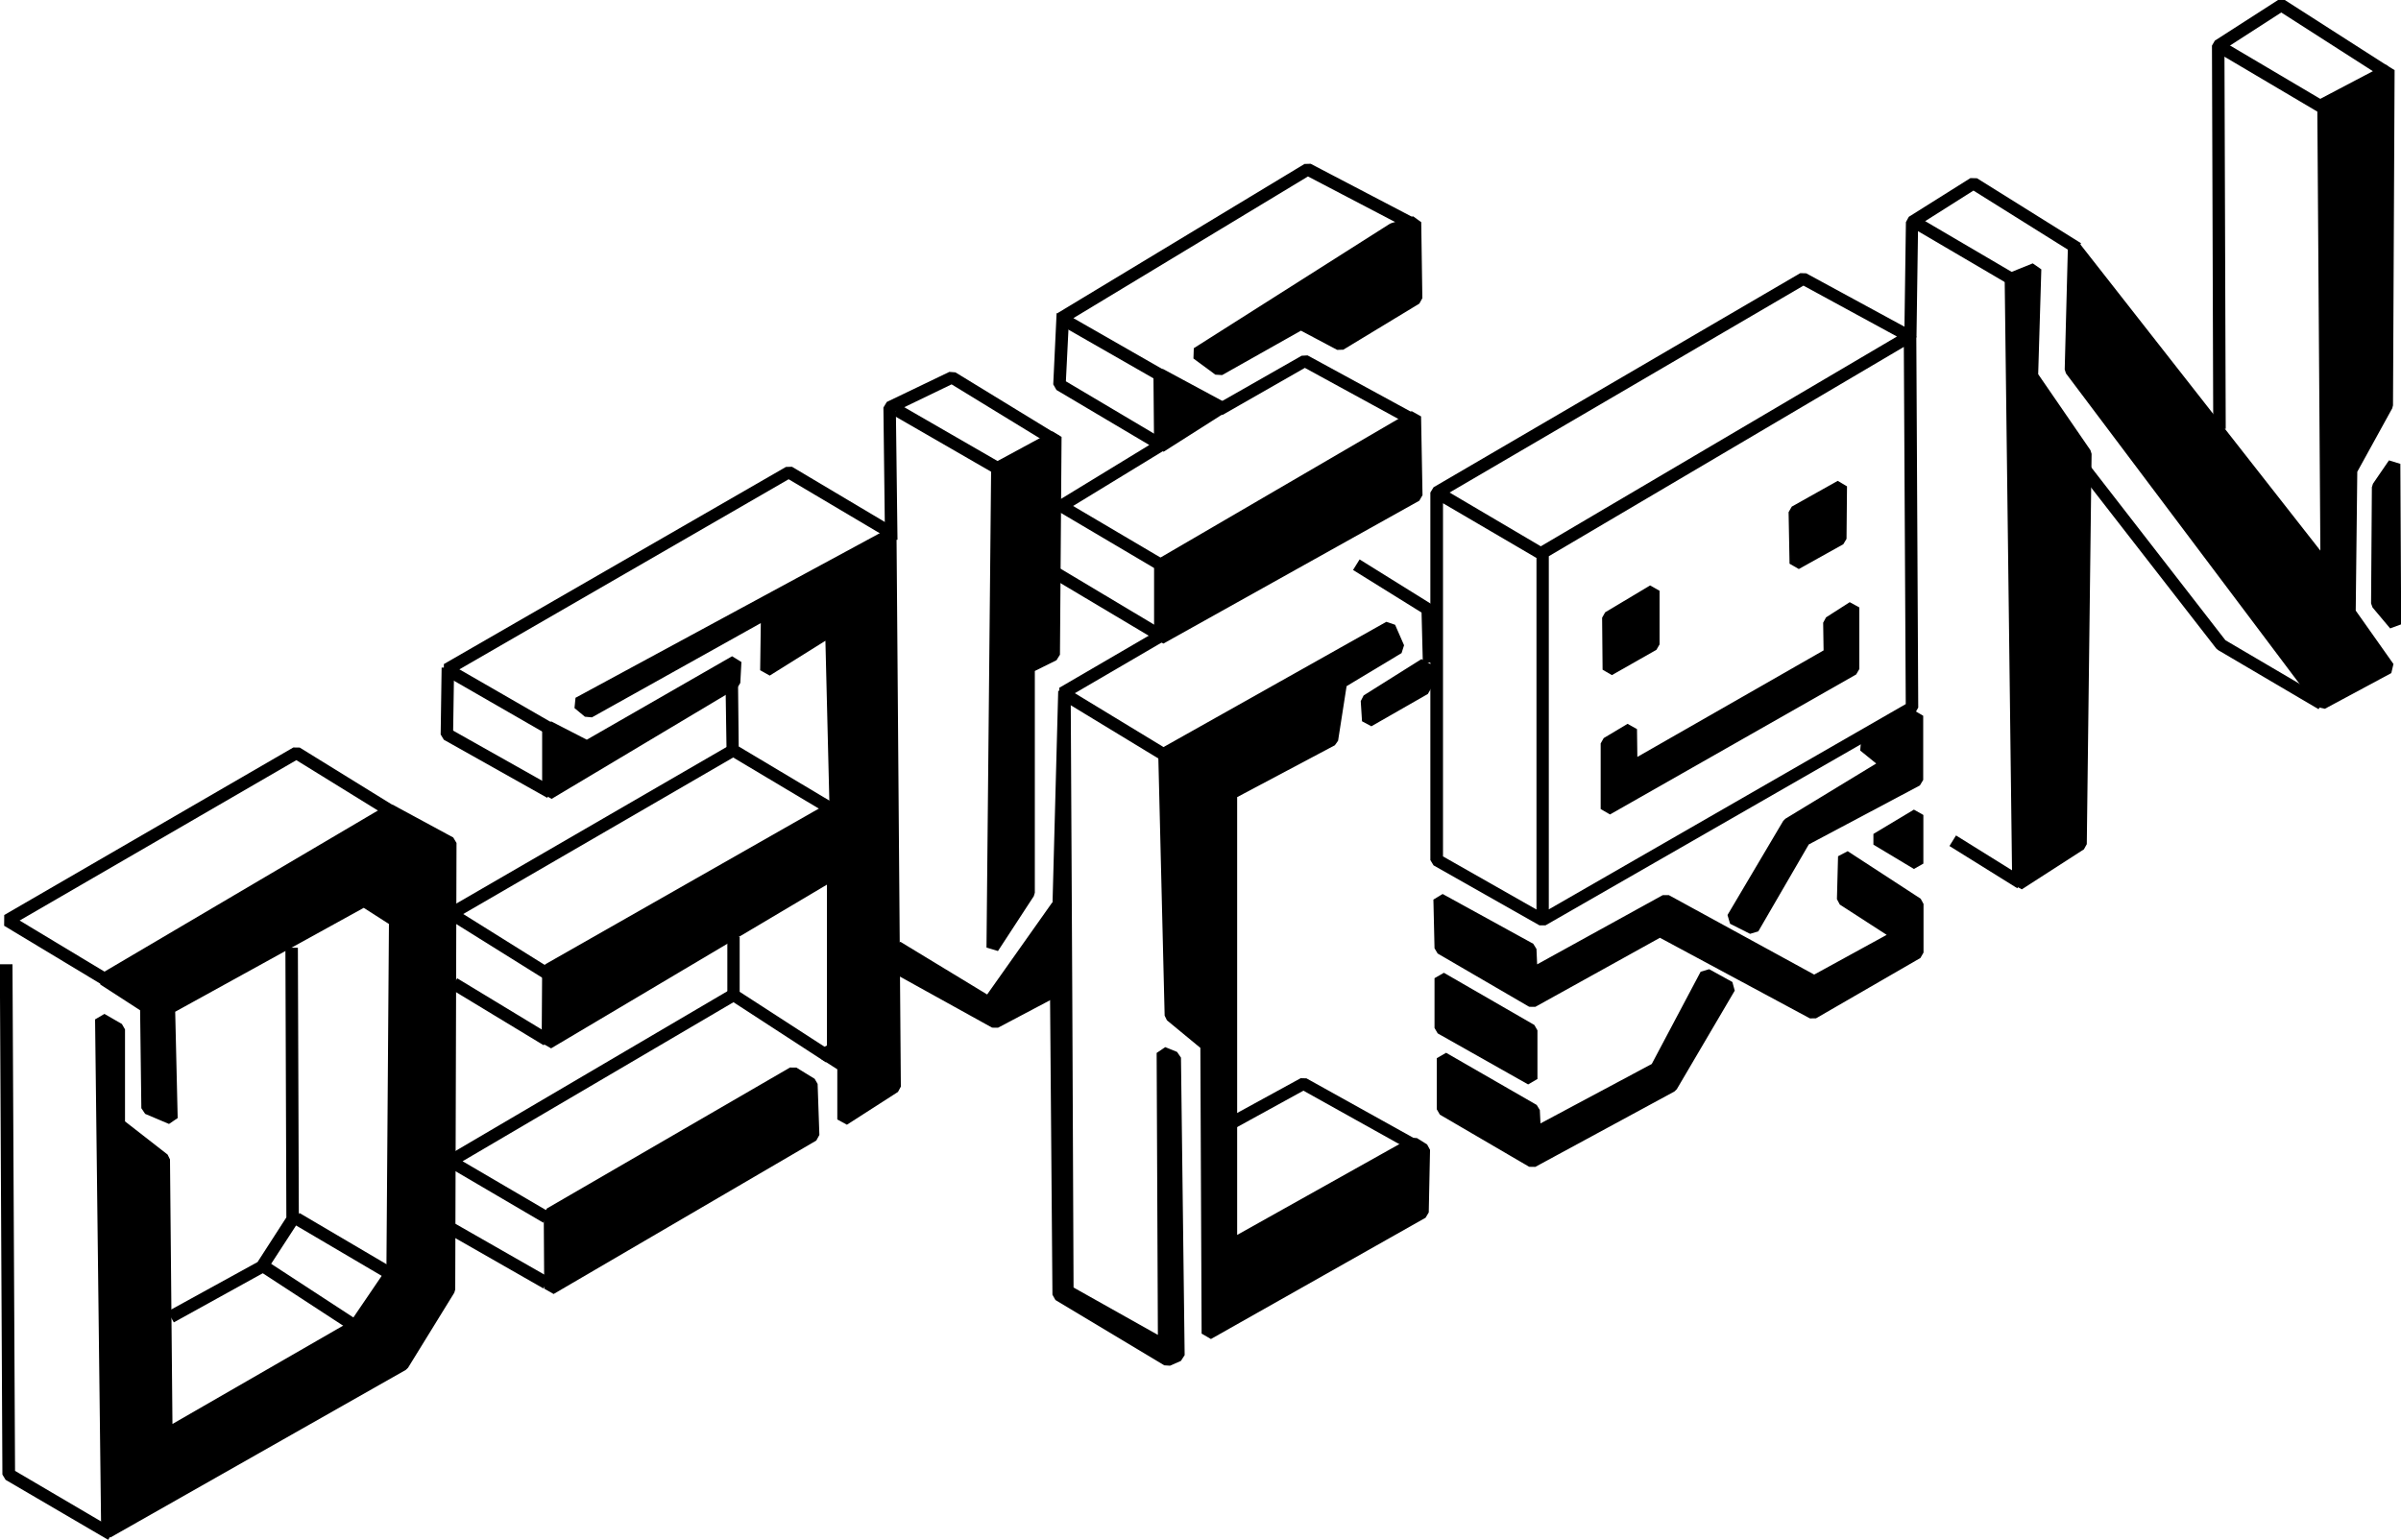 <?xml version="1.0" encoding="UTF-8" standalone="no"?>
<!-- Created with Inkscape (http://www.inkscape.org/) -->

<svg
   width="15mm"
   height="9.623mm"
   viewBox="0 0 15 9.623"
   version="1.1"
   id="svg5"
   xml:space="preserve"
   inkscape:version="1.2.2 (b0a8486, 2022-12-01)"
   sodipodi:docname="DC_31_logo.svg"
   xmlns:inkscape="http://www.inkscape.org/namespaces/inkscape"
   xmlns:sodipodi="http://sodipodi.sourceforge.net/DTD/sodipodi-0.dtd"
   xmlns="http://www.w3.org/2000/svg"
   xmlns:svg="http://www.w3.org/2000/svg"><sodipodi:namedview
     id="namedview7"
     pagecolor="#ffffff"
     bordercolor="#000000"
     borderopacity="0.25"
     inkscape:showpageshadow="2"
     inkscape:pageopacity="0.0"
     inkscape:pagecheckerboard="0"
     inkscape:deskcolor="#d1d1d1"
     inkscape:document-units="mm"
     showgrid="false"
     inkscape:zoom="21.901"
     inkscape:cx="29.22241"
     inkscape:cy="23.400758"
     inkscape:window-width="1792"
     inkscape:window-height="1039"
     inkscape:window-x="0"
     inkscape:window-y="290"
     inkscape:window-maximized="0"
     inkscape:current-layer="layer4" /><defs
     id="defs2" /><g
     inkscape:groupmode="layer"
     id="layer2"
     inkscape:label="F.SilkS"
     style="display:inline"><g
       inkscape:groupmode="layer"
       id="layer3"
       inkscape:label="D letter"
       transform="translate(-26.817,-78.533)"><path
         style="display:inline;fill:#000000;fill-opacity:1;stroke:#000000;stroke-width:0.078;stroke-linejoin:bevel;stroke-dasharray:none;paint-order:stroke markers fill"
         d="m 27.45,84.903 0.109,0.063 v 0.594 l 0.281,0.219 0.016,1.72 1.18,-0.68 0.234,-0.344 0.016,-2.189 -0.195,-0.125 -1.219,0.672 0.016,0.688 -0.149,-0.063 -0.008,-0.633 -0.266,-0.172 1.79,-1.055 0.375,0.203 -0.008,2.79 -0.289,0.469 -1.845,1.047 z"
         id="path16190" /><path
         style="color:#000000;fill:#000000;stroke-linejoin:bevel;-inkscape-stroke:none;paint-order:stroke markers fill"
         d="m 26.816,84.559 0.016,3.189 0.02,0.033 0.641,0.375 0.039,-0.066 -0.621,-0.365 -0.016,-3.166 z"
         id="path16192" /><path
         style="display:inline;fill:none;fill-opacity:1;stroke:#000000;stroke-width:0.078;stroke-linejoin:bevel;stroke-dasharray:none;paint-order:stroke markers fill"
         d="m 29.263,83.605 -0.594,-0.367 -1.806,1.047 0.639,0.385"
         id="path16194"
         sodipodi:nodetypes="cccc" /><path
         style="color:#000000;fill:#000000;stroke-linejoin:bevel;-inkscape-stroke:none;paint-order:stroke markers fill"
         d="m 28.6,84.455 0.006,1.686 -0.18,0.279 -0.562,0.309 0.039,0.068 0.568,-0.314 0.014,-0.012 0.193,-0.297 0.006,-0.021 -0.006,-1.697 z"
         id="path16200" /><path
         style="fill:none;fill-opacity:1;stroke:#000000;stroke-width:0.078;stroke-linejoin:bevel;stroke-dasharray:none;paint-order:stroke markers fill"
         d="m 28.458,86.443 0.57,0.372"
         id="path16202"
         sodipodi:nodetypes="cc" /><path
         style="fill:none;fill-opacity:1;stroke:#000000;stroke-width:0.078;stroke-linejoin:bevel;stroke-dasharray:none;paint-order:stroke markers fill"
         d="m 28.668,86.147 0.593,0.349"
         id="path16204"
         sodipodi:nodetypes="cc" /></g><g
       inkscape:groupmode="layer"
       id="layer7"
       inkscape:label="C letter"
       transform="translate(-26.817,-78.533)"><path
         style="color:#000000;fill:#000000;stroke-linejoin:bevel;-inkscape-stroke:none;paint-order:stroke markers fill"
         d="m 35.311,82.029 -0.041,0.066 0.428,0.266 0.008,0.314 0.076,-0.002 -0.008,-0.334 -0.018,-0.033 z"
         id="path16269" /><path
         style="fill:#000000;fill-opacity:1;stroke:#000000;stroke-width:0.078;stroke-linejoin:bevel;stroke-dasharray:none;paint-order:stroke markers fill"
         d="m 35.357,82.912 0.008,0.126 0.353,-0.202 V 82.685 Z"
         id="path16267"
         inkscape:label="path16267" /><path
         style="color:#000000;fill:#000000;stroke-linejoin:bevel;-inkscape-stroke:none;paint-order:stroke markers fill"
         d="m 34.943,85.271 -0.475,0.26 0.037,0.068 0.455,-0.25 0.701,0.391 0.037,-0.068 -0.719,-0.4 z"
         id="path16265" /><path
         style="fill:#000000;fill-opacity:1;stroke:#000000;stroke-width:0.078;stroke-linejoin:bevel;stroke-dasharray:none;paint-order:stroke markers fill"
         d="m 34.156,85.143 0.023,1.859 -0.068,0.03 -0.68,-0.408 -0.015,-1.867 0.051,-1.906 0.01,1.914 0.008,1.837 0.605,0.34 -0.008,-1.829 z"
         id="path16263"
         inkscape:label="path16263"
         sodipodi:nodetypes="ccccccccccc" /><path
         style="fill:#000000;fill-opacity:1;stroke:#000000;stroke-width:0.078;stroke-linejoin:bevel;stroke-dasharray:none;paint-order:stroke markers fill;stroke-opacity:1"
         d="m 35.497,82.453 -1.405,0.79 0.04,1.636 0.223,0.184 0.008,1.804 1.341,-0.758 0.008,-0.391 -0.064,-0.04 -1.141,0.639 v -2.826 l 0.631,-0.335 0.056,-0.359 0.359,-0.216 z"
         id="path16261"
         inkscape:label="path16261" /><path
         style="color:#000000;fill:#000000;stroke-linejoin:bevel;-inkscape-stroke:none;paint-order:stroke markers fill"
         d="m 34.039,82.479 -0.604,0.352 v 0.066 l 0.65,0.395 0.041,-0.066 -0.594,-0.361 0.545,-0.318 z"
         id="path16279" /></g><g
       inkscape:groupmode="layer"
       id="layer8"
       inkscape:label="N letter"
       transform="translate(-26.817,-78.533)"><path
         style="display:inline;fill:#000000;fill-opacity:1;stroke:#000000;stroke-width:0.078;stroke-linejoin:bevel;stroke-dasharray:none;paint-order:stroke markers fill"
         d="m 39.775,80.074 -0.02,0.769 1.568,2.085 0.415,-0.223 -0.243,-0.344 0.01,-0.89 0.223,-0.405 0.01,-2.095 -0.405,0.213 0.02,2.904 z"
         id="path16283" /><path
         style="display:inline;fill:#000000;fill-opacity:1;stroke:#000000;stroke-width:0.078;stroke-linejoin:bevel;stroke-dasharray:none;paint-order:stroke markers fill"
         d="m 39.38,80.276 0.047,3.782 0.388,-0.25 0.03,-2.439 -0.334,-0.486 0.02,-0.668 z"
         id="path16281"
         inkscape:label="path16281"
         sodipodi:nodetypes="ccccccc" /><path
         style="color:#000000;fill:#000000;stroke-linejoin:bevel;-inkscape-stroke:none;paint-order:stroke markers fill"
         d="m 39.127,79.646 -0.385,0.242 -0.018,0.033 -0.01,0.719 0.076,0.002 0.01,-0.699 0.346,-0.219 0.631,0.395 0.041,-0.066 -0.65,-0.406 z"
         id="path16289" /><path
         style="color:#000000;fill:#000000;stroke-linejoin:bevel;-inkscape-stroke:none;paint-order:stroke markers fill"
         d="m 38.783,79.879 -0.039,0.066 0.656,0.385 0.039,-0.066 z"
         id="path16291" /><path
         style="color:#000000;fill:#000000;stroke-linejoin:bevel;-inkscape-stroke:none;paint-order:stroke markers fill"
         d="m 39.037,83.754 -0.041,0.066 0.424,0.264 0.041,-0.066 z"
         id="path16293" /><path
         style="color:#000000;fill:#000000;stroke-linejoin:bevel;-inkscape-stroke:none;paint-order:stroke markers fill"
         d="m 39.859,81.424 -0.061,0.049 0.865,1.113 0.012,0.01 0.627,0.369 0.039,-0.066 -0.621,-0.365 z"
         id="path16295" /><path
         style="color:#000000;fill:#000000;stroke-linejoin:bevel;-inkscape-stroke:none;paint-order:stroke markers fill"
         d="m 41.049,78.533 -0.395,0.254 -0.018,0.031 0.008,2.395 h 0.078 l -0.008,-2.373 0.355,-0.229 0.627,0.402 0.041,-0.066 -0.646,-0.414 z"
         id="path16297" /><path
         style="fill:none;fill-opacity:1;stroke:#000000;stroke-width:0.078;stroke-linejoin:bevel;stroke-dasharray:none;paint-order:stroke markers fill"
         d="M 41.343,79.214 40.675,78.819"
         id="path16299" /><path
         style="fill:#000000;fill-opacity:1;stroke:#000000;stroke-width:0.078;stroke-linejoin:bevel;stroke-dasharray:none;paint-order:stroke markers fill"
         d="m 41.674,81.578 -0.005,0.726 0.11,0.131 -0.005,-1.003 z"
         id="path16301" /></g><g
       inkscape:groupmode="layer"
       id="layer6"
       inkscape:label="F letter 2 lines"
       transform="translate(-26.817,-78.533)"><path
         style="fill:none;fill-opacity:1;stroke:#000000;stroke-width:0.078;stroke-linejoin:bevel;stroke-dasharray:none;paint-order:stroke markers fill"
         d="m 35.637,79.931 -0.65,-0.34 -1.541,0.931 0.613,0.351"
         id="path16246"
         sodipodi:nodetypes="cccc" /><path
         style="fill:#000000;fill-opacity:1;stroke:#000000;stroke-width:0.078;stroke-linejoin:bevel;stroke-dasharray:none;paint-order:stroke markers fill"
         d="m 34.296,80.742 0.137,0.101 0.511,-0.288 0.245,0.13 0.475,-0.288 -0.007,-0.475 -0.137,0.043 z"
         id="path16244" /><path
         style="fill:#000000;fill-opacity:1;stroke:#000000;stroke-width:0.078;stroke-linejoin:bevel;stroke-dasharray:none;paint-order:stroke markers fill"
         d="m 34.448,81.08 -0.382,0.243 -0.004,-0.451 z"
         id="path16251"
         sodipodi:nodetypes="cccc" /><path
         style="color:#000000;fill:#000000;stroke-linejoin:bevel;-inkscape-stroke:none;paint-order:stroke markers fill"
         d="m 33.418,80.49 -0.021,0.445 0.02,0.035 0.58,0.344 -0.57,0.348 v 0.066 l 0.621,0.367 0.039,-0.066 -0.566,-0.334 0.57,-0.348 v -0.066 l -0.615,-0.365 0.021,-0.424 z"
         id="path16253" /><path
         style="color:#000000;fill:#000000;stroke-linejoin:bevel;-inkscape-stroke:none;paint-order:stroke markers fill"
         d="m 34.986,80.754 -0.037,0.002 -0.535,0.305 0.039,0.066 0.516,-0.295 0.668,0.365 0.037,-0.068 z"
         id="path16255" /><path
         style="fill:#000000;fill-opacity:1;stroke:#000000;stroke-width:0.078;stroke-linejoin:bevel;stroke-dasharray:none;paint-order:stroke markers fill"
         d="m 34.066,82.063 v 0.458 l 1.599,-0.893 -0.009,-0.492 z"
         id="path16259" /><path
         style="color:#000000;fill:#000000;stroke-linejoin:bevel;-inkscape-stroke:none;paint-order:stroke markers fill"
         d="m 33.441,82.086 -0.041,0.066 0.646,0.385 0.039,-0.066 z"
         id="path16277" /></g><g
       inkscape:groupmode="layer"
       id="layer4"
       inkscape:label="E letter 3"
       transform="translate(-26.817,-78.533)"
       style="display:inline"><path
         style="fill:#000000;fill-opacity:1;stroke:#000000;stroke-width:0.078;stroke-linejoin:bevel;stroke-dasharray:none;paint-order:stroke markers fill"
         d="m 29.624,86.204 0.607,0.347"
         id="path16219"
         sodipodi:nodetypes="cc" /><path
         style="color:#000000;fill:#000000;stroke-linejoin:bevel;-inkscape-stroke:none;paint-order:stroke markers fill"
         d="M 31.361,84.389 V 84.75 l 0.018,0.033 0.598,0.389 0.043,-0.064 -0.582,-0.377 v -0.342 z"
         id="path16223" /><path
         style="fill:none;fill-opacity:1;stroke:#000000;stroke-width:0.078;stroke-linejoin:bevel;stroke-dasharray:none;paint-order:stroke markers fill"
         d="M 30.234,85.032 29.653,84.68"
         id="path16225"
         sodipodi:nodetypes="cc" /><path
         style="color:#000000;fill:#000000;stroke-linejoin:bevel;-inkscape-stroke:none;paint-order:stroke markers fill"
         d="m 31.379,84.717 -1.768,1.039 v 0.066 l 0.6,0.352 0.039,-0.066 -0.543,-0.318 1.713,-1.006 z"
         id="path16221" /><path
         style="color:#000000;fill:#000000;stroke-linejoin:bevel;-inkscape-stroke:none;paint-order:stroke markers fill"
         d="m 31.379,83.188 -1.762,1.021 -0.002,0.066 0.623,0.389 0.041,-0.064 -0.568,-0.355 1.707,-0.99 z"
         id="path16227" /><path
         style="color:#000000;fill:#000000;stroke-linejoin:bevel;-inkscape-stroke:none;paint-order:stroke markers fill"
         d="m 31.428,82.824 -0.078,0.002 0.006,0.395 0.02,0.033 0.615,0.367 0.039,-0.066 -0.598,-0.357 z"
         id="path16229" /><path
         style="color:#000000;fill:#000000;stroke-linejoin:bevel;-inkscape-stroke:none;paint-order:stroke markers fill"
         d="m 29.576,82.705 -0.006,0.418 0.02,0.033 0.646,0.363 0.037,-0.068 -0.625,-0.352 0.006,-0.395 z"
         id="path16231" /><path
         style="color:#000000;fill:#000000;stroke-linejoin:bevel;paint-order:stroke markers fill;stroke-width:0.05;stroke-dasharray:none;stroke:none;stroke-opacity:1;fill-opacity:1"
         d="m 31.727,81.451 -2.137,1.232 v 0.068 l 0.648,0.373 0.039,-0.068 -0.59,-0.34 2.057,-1.188 0.609,0.361 0.039,-0.066 -0.627,-0.373 z"
         id="path16233" /></g><g
       inkscape:groupmode="layer"
       id="layer5"
       inkscape:label="F letter 1"
       style="display:inline"
       transform="translate(-26.817,-78.533)"><path
         style="color:#000000;fill:#000000;stroke-linejoin:bevel;-inkscape-stroke:none;paint-order:stroke markers fill"
         d="m 32.748,80.857 -0.391,0.188 -0.021,0.035 0.01,0.828 0.078,-0.002 -0.01,-0.803 0.348,-0.168 0.639,0.391 0.039,-0.066 -0.654,-0.4 z"
         id="path16236" /><path
         style="fill:#000000;fill-opacity:1;stroke:#000000;stroke-width:0.078;stroke-linejoin:bevel;stroke-dasharray:none;paint-order:stroke markers fill"
         d="M 33.042,81.455 32.418,81.095"
         id="path16242"
         sodipodi:nodetypes="cc" /></g><g
       inkscape:label="O letter"
       inkscape:groupmode="layer"
       id="layer1"
       transform="translate(-26.817,-78.533)"><path
         style="color:#000000;fill:#000000;stroke-linejoin:bevel;-inkscape-stroke:none;paint-order:stroke markers fill"
         d="m 38.064,80.24 -2.291,1.338 -0.02,0.033 v 2.297 l 0.02,0.033 0.662,0.375 h 0.037 l 2.309,-1.326 0.02,-0.035 -0.012,-2.318 -0.02,-0.033 -0.668,-0.363 z m 0.02,0.078 0.584,0.318 -2.225,1.311 -0.57,-0.336 z m 0.627,0.383 0.012,2.232 -2.23,1.283 v -2.207 z m -2.879,0.977 0.584,0.342 v 2.197 l -0.584,-0.332 z"
         id="path15456" /></g></g><g
     inkscape:groupmode="layer"
     id="layer9"
     inkscape:label="F.Mask"
     style="display:inline"><path
       style="fill:#000000;fill-opacity:1;stroke:#000000;stroke-width:0.078;stroke-linejoin:bevel;stroke-dasharray:none;paint-order:stroke markers fill"
       d="m 30.431,82.928 0.065,0.054 1.114,-0.622 -0.005,0.362 0.406,-0.254 0.027,1.103 -1.795,1.022 -0.003,0.458 1.782,-1.058 v 1.098 l -0.054,0.027 0.119,0.076 v 0.335 l 0.319,-0.205 -0.027,-3.45 z"
       id="path16215"
       sodipodi:nodetypes="cccccccccccccccc"
       transform="translate(-26.817,-78.533)" /><path
       style="display:inline;fill:#000000;fill-opacity:1;stroke:#000000;stroke-width:0.078;stroke-linejoin:bevel;stroke-dasharray:none;paint-order:stroke markers fill"
       d="m 33.422,84.196 -0.019,0.53 -0.369,0.195 -0.603,-0.334 -0.009,-0.135 0.573,0.348 z"
       id="path16240"
       inkscape:label="path16240"
       sodipodi:nodetypes="ccccccc"
       transform="translate(-26.817,-78.533)" /><path
       style="fill:#000000;fill-opacity:1;stroke:#000000;stroke-width:0.078;stroke-linejoin:bevel;stroke-dasharray:none;paint-order:stroke markers fill"
       d="m 31.897,85.627 -1.641,0.959 -0.003,-0.467 1.519,-0.881 0.114,0.07 z"
       id="path16217"
       sodipodi:nodetypes="cccccc"
       transform="translate(-26.817,-78.533)" /><path
       style="fill:#000000;fill-opacity:1;stroke:#000000;stroke-width:0.078;stroke-linejoin:bevel;stroke-dasharray:none;paint-order:stroke markers fill"
       d="m 30.243,83.076 v 0.416 l 1.16,-0.693 0.007,-0.131 -0.926,0.532 z"
       id="path16213"
       transform="translate(-26.817,-78.533)" /><path
       style="display:inline;fill:#000000;fill-opacity:1;stroke:#000000;stroke-width:0.078;stroke-linejoin:bevel;stroke-dasharray:none;paint-order:stroke markers fill"
       d="m 33.019,84.455 0.029,-2.996 0.362,-0.196 -0.01,1.361 -0.157,0.078 v 1.41 z"
       id="path16238"
       transform="translate(-26.817,-78.533)" /><path
       style="fill:#000000;fill-opacity:1;stroke:#000000;stroke-width:0.078;stroke-linejoin:bevel;stroke-dasharray:none;paint-order:stroke markers fill"
       d="m 36.865,82.393 0.003,0.325 0.278,-0.158 v -0.335 z"
       id="path11011"
       transform="translate(-26.817,-78.533)" /><path
       style="fill:#000000;fill-opacity:1;stroke:#000000;stroke-width:0.078;stroke-linejoin:bevel;stroke-dasharray:none;paint-order:stroke markers fill"
       d="m 38.03,81.733 0.006,0.322 0.278,-0.155 0.003,-0.328 z"
       id="path11013"
       transform="translate(-26.817,-78.533)" /><path
       style="fill:#000000;fill-opacity:1;stroke:#000000;stroke-width:0.078;stroke-linejoin:bevel;stroke-dasharray:none;paint-order:stroke markers fill"
       d="m 36.856,83.179 v 0.41 l 1.538,-0.875 v -0.385 l -0.148,0.095 0.003,0.196 -1.241,0.71 -0.003,-0.24 z"
       id="path11015"
       transform="translate(-26.817,-78.533)" /><path
       style="fill:#000000;fill-opacity:1;stroke:#000000;stroke-width:0.078;stroke-linejoin:bevel;stroke-dasharray:none;paint-order:stroke markers fill"
       d="m 37.643,84.271 0.348,-0.588 0.615,-0.374 -0.143,-0.116 0.33,-0.187 v 0.401 l -0.704,0.374 -0.321,0.553 z"
       id="path13265"
       sodipodi:nodetypes="ccccccccc"
       transform="translate(-26.817,-78.533)" /><path
       style="fill:#000000;fill-opacity:1;stroke:#000000;stroke-width:0.078;stroke-linejoin:bevel;stroke-dasharray:none;paint-order:stroke markers fill"
       d="m 35.818,84.646 v 0.311 l 0.565,0.319 v -0.304 z"
       id="path13259"
       transform="translate(-26.817,-78.533)"
       inkscape:label="path13259" /><path
       style="fill:#000000;fill-opacity:1;stroke:#000000;stroke-width:0.078;stroke-linejoin:bevel;stroke-dasharray:none;paint-order:stroke markers fill"
       d="m 35.832,85.146 v 0.319 l 0.558,0.326 0.869,-0.471 0.362,-0.616 -0.145,-0.08 -0.311,0.587 -0.76,0.406 -0.007,-0.145 z"
       id="path13261"
       transform="translate(-26.817,-78.533)" /><path
       style="fill:#000000;fill-opacity:1;stroke:#000000;stroke-width:0.078;stroke-linejoin:bevel;stroke-dasharray:none;paint-order:stroke markers fill"
       d="m 35.811,84.154 0.007,0.304 0.572,0.333 0.797,-0.442 0.956,0.514 0.652,-0.377 v -0.304 l -0.456,-0.297 -0.007,0.268 0.348,0.225 -0.529,0.29 -0.927,-0.507 -0.84,0.463 -0.007,-0.159 z"
       id="path11803"
       transform="translate(-26.817,-78.533)" /><path
       style="fill:#000000;fill-opacity:1;stroke:#000000;stroke-width:0.078;stroke-linejoin:bevel;stroke-dasharray:none;paint-order:stroke markers fill"
       d="m 38.794,83.93 -0.253,-0.152 0.253,-0.152 z"
       id="path13263"
       transform="translate(-26.817,-78.533)" /></g></svg>

